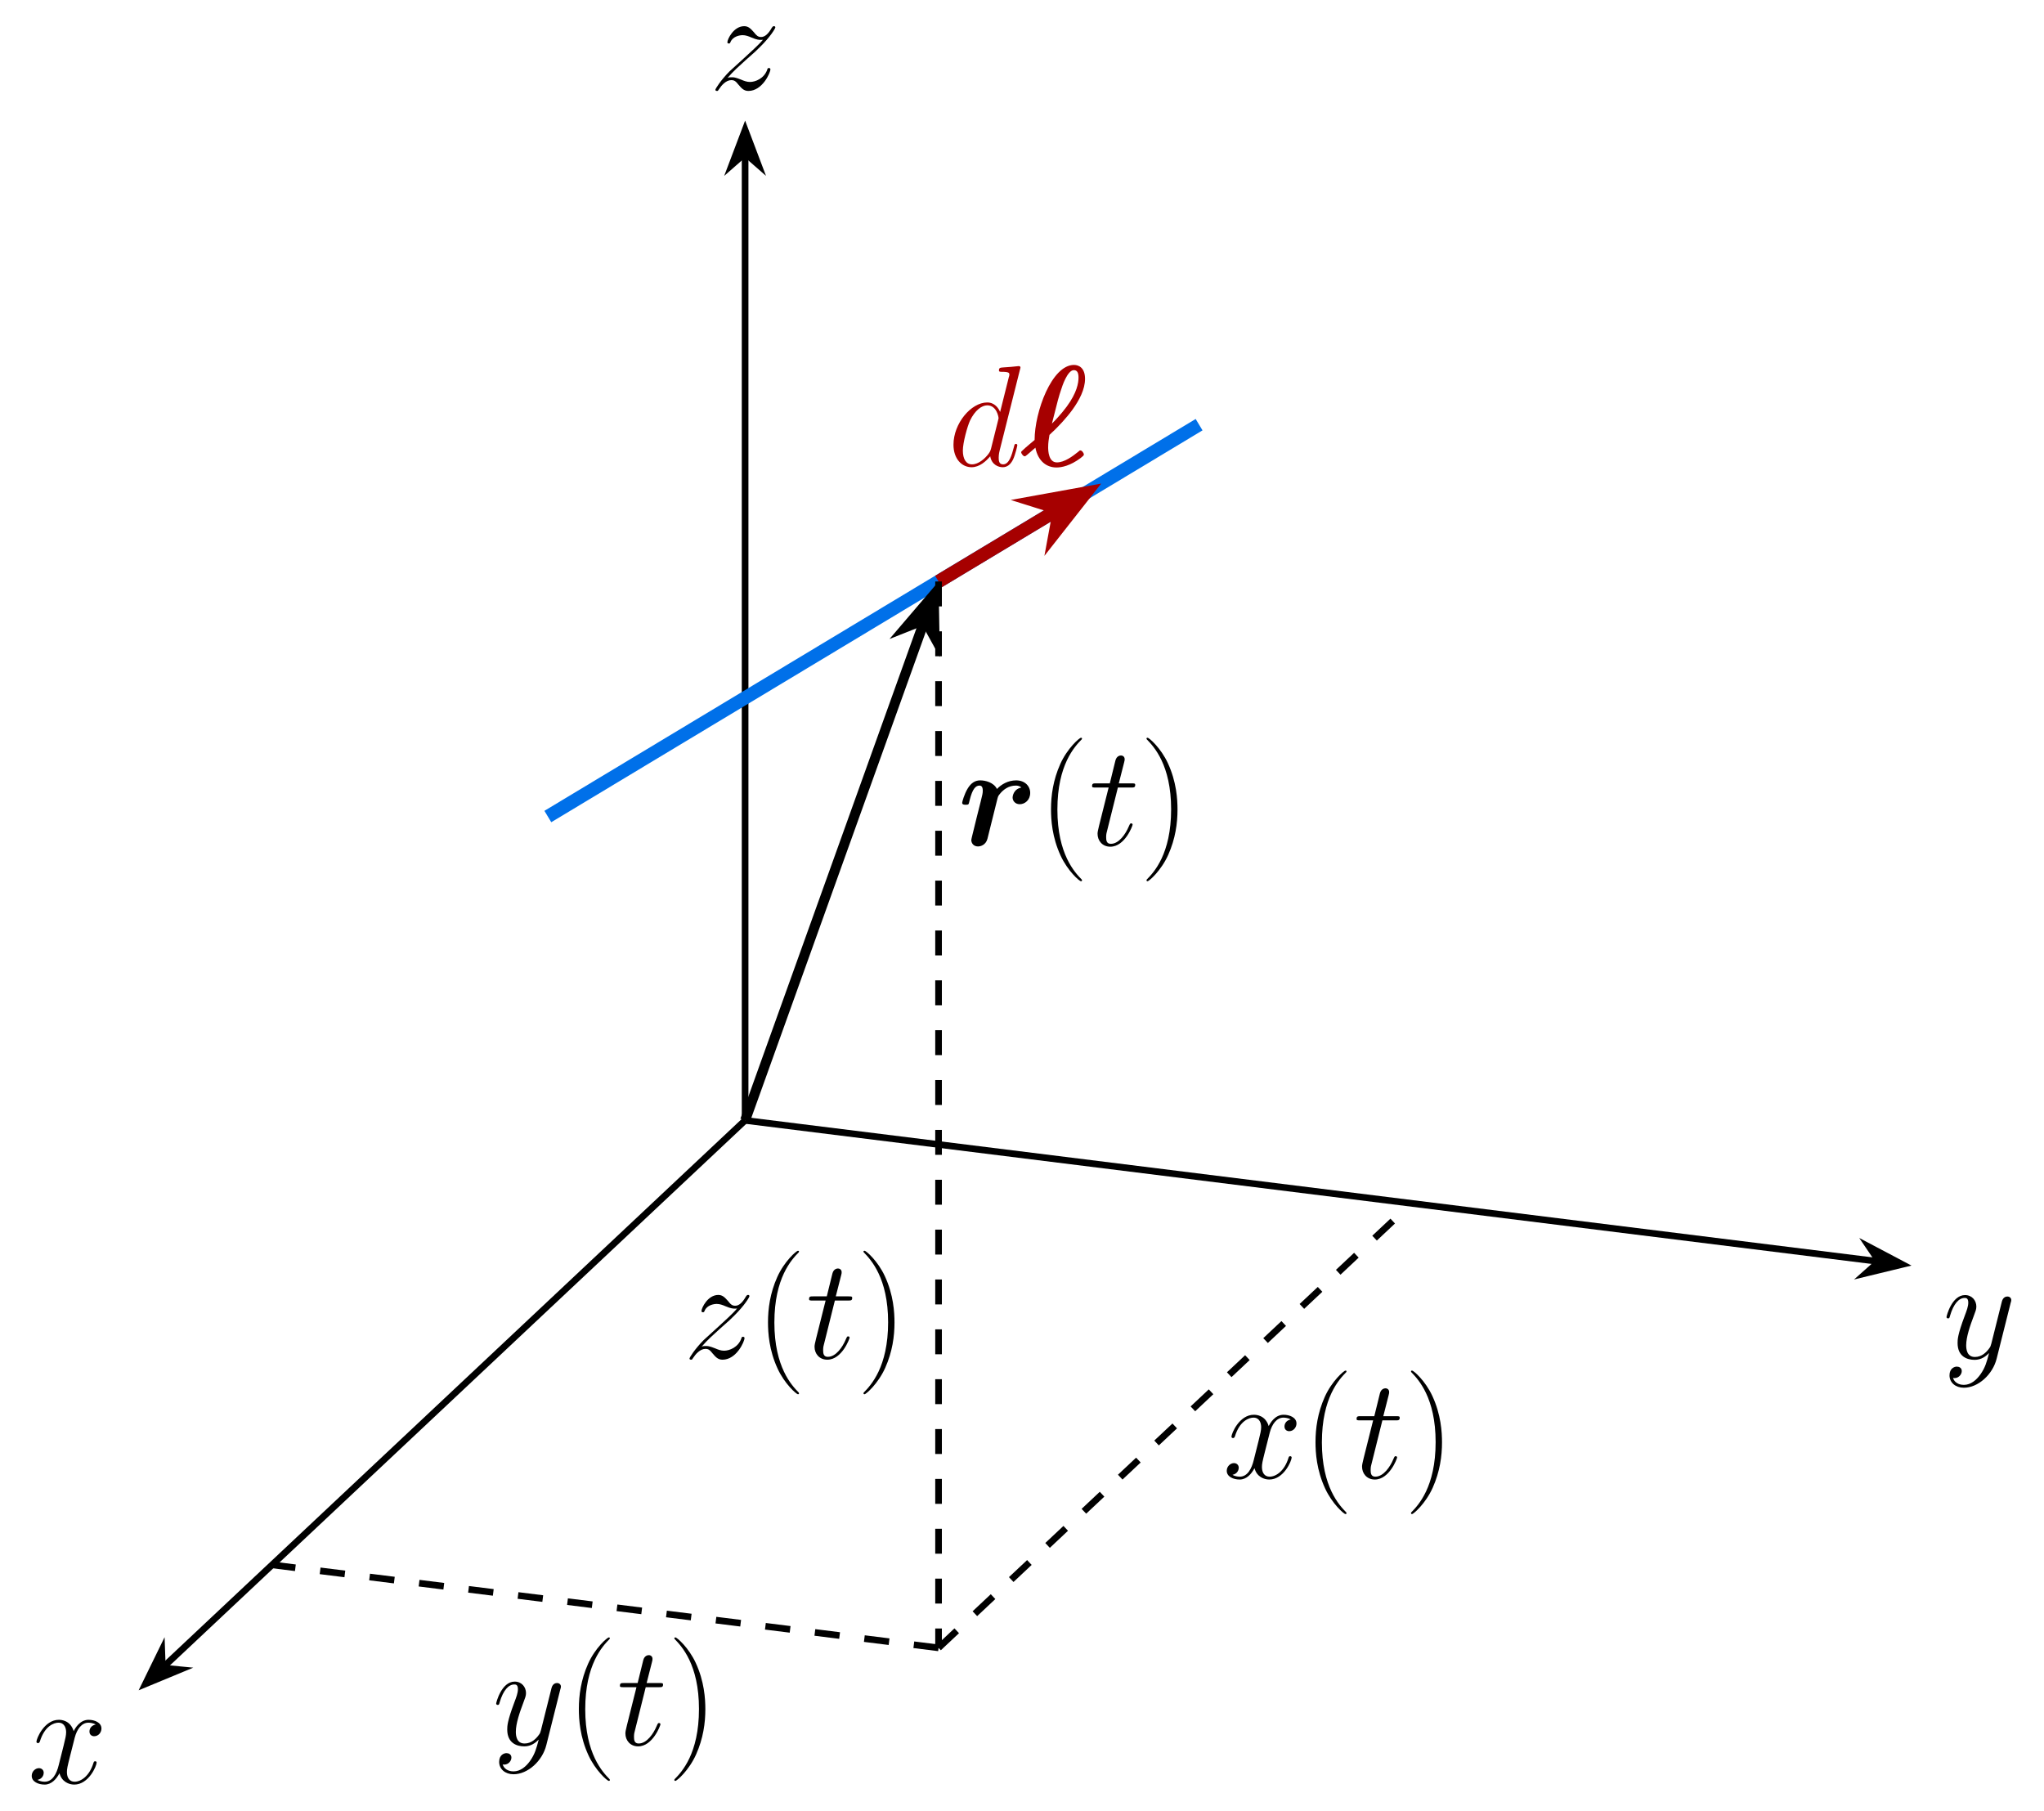 <?xml version="1.0" encoding="UTF-8"?>
<svg xmlns="http://www.w3.org/2000/svg" xmlns:xlink="http://www.w3.org/1999/xlink" width="245.08" height="217.122" viewBox="0 0 245.08 217.122">
<defs>
<g>
<g id="glyph-0-0">
<path d="M 8.156 -7.031 C 7.609 -6.922 7.406 -6.516 7.406 -6.188 C 7.406 -5.766 7.734 -5.625 7.969 -5.625 C 8.484 -5.625 8.844 -6.078 8.844 -6.547 C 8.844 -7.266 8.031 -7.594 7.297 -7.594 C 6.25 -7.594 5.672 -6.562 5.516 -6.234 C 5.109 -7.531 4.047 -7.594 3.734 -7.594 C 1.984 -7.594 1.047 -5.344 1.047 -4.953 C 1.047 -4.891 1.125 -4.797 1.234 -4.797 C 1.375 -4.797 1.406 -4.906 1.453 -4.969 C 2.031 -6.891 3.188 -7.25 3.688 -7.25 C 4.453 -7.25 4.609 -6.531 4.609 -6.109 C 4.609 -5.734 4.516 -5.344 4.312 -4.516 L 3.719 -2.156 C 3.469 -1.125 2.969 -0.172 2.047 -0.172 C 1.969 -0.172 1.531 -0.172 1.172 -0.391 C 1.797 -0.516 1.922 -1.031 1.922 -1.234 C 1.922 -1.578 1.672 -1.797 1.344 -1.797 C 0.938 -1.797 0.484 -1.422 0.484 -0.875 C 0.484 -0.156 1.297 0.172 2.031 0.172 C 2.859 0.172 3.438 -0.484 3.812 -1.188 C 4.078 -0.172 4.938 0.172 5.578 0.172 C 7.328 0.172 8.266 -2.078 8.266 -2.469 C 8.266 -2.547 8.203 -2.625 8.094 -2.625 C 7.938 -2.625 7.922 -2.531 7.875 -2.391 C 7.406 -0.875 6.406 -0.172 5.625 -0.172 C 5.031 -0.172 4.703 -0.625 4.703 -1.328 C 4.703 -1.703 4.766 -1.984 5.047 -3.109 L 5.641 -5.453 C 5.906 -6.484 6.484 -7.25 7.281 -7.25 C 7.312 -7.25 7.797 -7.25 8.156 -7.031 Z M 8.156 -7.031 "/>
</g>
<g id="glyph-0-1">
<path d="M 4.531 1.922 C 4.062 2.578 3.391 3.172 2.547 3.172 C 2.344 3.172 1.516 3.141 1.25 2.344 C 1.312 2.359 1.391 2.359 1.422 2.359 C 1.953 2.359 2.297 1.906 2.297 1.516 C 2.297 1.125 1.969 0.984 1.703 0.984 C 1.422 0.984 0.828 1.188 0.828 2.031 C 0.828 2.906 1.562 3.516 2.547 3.516 C 4.266 3.516 6.016 1.922 6.484 0.016 L 8.172 -6.703 C 8.203 -6.781 8.234 -6.891 8.234 -6.984 C 8.234 -7.25 8.031 -7.422 7.766 -7.422 C 7.609 -7.422 7.25 -7.359 7.109 -6.828 L 5.844 -1.781 C 5.75 -1.469 5.75 -1.422 5.609 -1.234 C 5.266 -0.75 4.703 -0.172 3.875 -0.172 C 2.906 -0.172 2.828 -1.125 2.828 -1.578 C 2.828 -2.562 3.281 -3.891 3.75 -5.125 C 3.938 -5.625 4.047 -5.875 4.047 -6.219 C 4.047 -6.938 3.531 -7.594 2.688 -7.594 C 1.109 -7.594 0.469 -5.094 0.469 -4.953 C 0.469 -4.891 0.531 -4.797 0.656 -4.797 C 0.812 -4.797 0.828 -4.875 0.891 -5.109 C 1.312 -6.562 1.969 -7.25 2.641 -7.25 C 2.797 -7.25 3.078 -7.25 3.078 -6.688 C 3.078 -6.234 2.891 -5.734 2.641 -5.078 C 1.797 -2.828 1.797 -2.25 1.797 -1.844 C 1.797 -0.203 2.969 0.172 3.828 0.172 C 4.328 0.172 4.938 0.016 5.547 -0.625 L 5.562 -0.609 C 5.297 0.406 5.125 1.078 4.531 1.922 Z M 4.531 1.922 "/>
</g>
<g id="glyph-0-2">
<path d="M 2.188 -1.391 C 2.922 -2.234 3.531 -2.766 4.391 -3.547 C 5.422 -4.438 5.875 -4.875 6.109 -5.125 C 7.312 -6.312 7.922 -7.312 7.922 -7.453 C 7.922 -7.594 7.781 -7.594 7.75 -7.594 C 7.625 -7.594 7.594 -7.531 7.5 -7.406 C 7.078 -6.656 6.656 -6.297 6.219 -6.297 C 5.859 -6.297 5.672 -6.453 5.344 -6.875 C 4.969 -7.297 4.688 -7.594 4.188 -7.594 C 2.922 -7.594 2.172 -6.031 2.172 -5.672 C 2.172 -5.609 2.188 -5.516 2.344 -5.516 C 2.484 -5.516 2.5 -5.578 2.547 -5.703 C 2.844 -6.391 3.672 -6.516 4 -6.516 C 4.359 -6.516 4.703 -6.391 5.062 -6.234 C 5.719 -5.953 5.984 -5.953 6.172 -5.953 C 6.281 -5.953 6.359 -5.953 6.438 -5.969 C 5.875 -5.297 4.938 -4.484 4.172 -3.766 L 2.422 -2.172 C 1.375 -1.109 0.734 -0.094 0.734 0.031 C 0.734 0.141 0.828 0.172 0.938 0.172 C 1.031 0.172 1.047 0.156 1.172 -0.047 C 1.453 -0.484 2 -1.125 2.641 -1.125 C 3 -1.125 3.172 -1 3.516 -0.562 C 3.844 -0.188 4.125 0.172 4.688 0.172 C 6.375 0.172 7.328 -2.016 7.328 -2.406 C 7.328 -2.484 7.312 -2.578 7.141 -2.578 C 7.016 -2.578 6.984 -2.516 6.938 -2.344 C 6.562 -1.328 5.547 -0.906 4.875 -0.906 C 4.516 -0.906 4.172 -1.031 3.812 -1.188 C 3.109 -1.469 2.922 -1.469 2.703 -1.469 C 2.531 -1.469 2.344 -1.469 2.188 -1.391 Z M 2.188 -1.391 "/>
</g>
<g id="glyph-0-3">
<path d="M 3.469 -6.922 L 5.047 -6.922 C 5.375 -6.922 5.547 -6.922 5.547 -7.234 C 5.547 -7.422 5.438 -7.422 5.094 -7.422 L 3.578 -7.422 L 4.219 -9.938 C 4.281 -10.172 4.281 -10.203 4.281 -10.328 C 4.281 -10.609 4.062 -10.766 3.844 -10.766 C 3.703 -10.766 3.312 -10.703 3.172 -10.156 L 2.5 -7.422 L 0.875 -7.422 C 0.531 -7.422 0.375 -7.422 0.375 -7.094 C 0.375 -6.922 0.5 -6.922 0.828 -6.922 L 2.359 -6.922 L 1.219 -2.375 C 1.078 -1.781 1.031 -1.594 1.031 -1.375 C 1.031 -0.562 1.594 0.172 2.562 0.172 C 4.312 0.172 5.234 -2.344 5.234 -2.469 C 5.234 -2.562 5.172 -2.625 5.062 -2.625 C 5.031 -2.625 4.953 -2.625 4.922 -2.547 C 4.906 -2.531 4.891 -2.516 4.766 -2.234 C 4.406 -1.375 3.609 -0.172 2.625 -0.172 C 2.094 -0.172 2.062 -0.609 2.062 -0.984 C 2.062 -1 2.062 -1.328 2.125 -1.531 Z M 3.469 -6.922 "/>
</g>
<g id="glyph-0-4">
<path d="M 8.656 -11.516 C 8.672 -11.594 8.719 -11.688 8.719 -11.781 C 8.719 -11.953 8.547 -11.953 8.5 -11.953 C 8.484 -11.953 7.641 -11.875 7.562 -11.859 C 7.266 -11.844 7.016 -11.812 6.703 -11.797 C 6.266 -11.766 6.141 -11.75 6.141 -11.438 C 6.141 -11.266 6.281 -11.266 6.531 -11.266 C 7.375 -11.266 7.391 -11.109 7.391 -10.938 C 7.391 -10.828 7.359 -10.688 7.328 -10.641 L 6.281 -6.453 C 6.094 -6.906 5.625 -7.594 4.734 -7.594 C 2.797 -7.594 0.688 -5.078 0.688 -2.531 C 0.688 -0.828 1.688 0.172 2.859 0.172 C 3.812 0.172 4.609 -0.562 5.094 -1.141 C 5.266 -0.125 6.078 0.172 6.594 0.172 C 7.109 0.172 7.531 -0.141 7.828 -0.75 C 8.109 -1.344 8.344 -2.391 8.344 -2.469 C 8.344 -2.547 8.281 -2.625 8.172 -2.625 C 8.031 -2.625 8 -2.531 7.938 -2.266 C 7.672 -1.25 7.359 -0.172 6.641 -0.172 C 6.141 -0.172 6.109 -0.625 6.109 -0.969 C 6.109 -1.031 6.109 -1.391 6.234 -1.875 Z M 5.188 -2.047 C 5.094 -1.75 5.094 -1.719 4.859 -1.391 C 4.484 -0.906 3.719 -0.172 2.906 -0.172 C 2.203 -0.172 1.812 -0.812 1.812 -1.828 C 1.812 -2.766 2.344 -4.703 2.672 -5.422 C 3.25 -6.625 4.062 -7.25 4.734 -7.25 C 5.875 -7.25 6.094 -5.844 6.094 -5.703 C 6.094 -5.688 6.047 -5.453 6.031 -5.422 Z M 5.188 -2.047 "/>
</g>
<g id="glyph-1-0">
<path d="M 7.641 -6.922 C 6.703 -6.734 6.594 -5.891 6.594 -5.719 C 6.594 -5.344 6.891 -4.922 7.453 -4.922 C 8.047 -4.922 8.703 -5.406 8.703 -6.281 C 8.703 -7.078 8.078 -7.781 7.016 -7.781 C 6.047 -7.781 5.234 -7.297 4.719 -6.75 C 4.312 -7.547 3.328 -7.781 2.703 -7.781 C 2.062 -7.781 1.578 -7.422 1.203 -6.797 C 0.797 -6.125 0.547 -5.203 0.547 -5.094 C 0.547 -4.859 0.812 -4.859 0.969 -4.859 C 1.156 -4.859 1.219 -4.859 1.312 -4.938 C 1.344 -4.969 1.344 -5.016 1.453 -5.438 C 1.781 -6.75 2.156 -7.156 2.625 -7.156 C 2.875 -7.156 3.016 -6.984 3.016 -6.547 C 3.016 -6.234 2.969 -6.047 2.766 -5.234 C 2.688 -4.938 2.406 -3.812 2.297 -3.375 C 2.219 -3.047 2.031 -2.266 1.953 -1.969 C 1.844 -1.516 1.641 -0.734 1.641 -0.625 C 1.641 -0.266 1.906 0.141 2.438 0.141 C 2.797 0.141 3.391 -0.062 3.578 -0.781 C 3.594 -0.828 4.766 -5.516 4.781 -5.609 C 4.859 -5.875 4.859 -5.906 5.078 -6.172 C 5.469 -6.656 6.109 -7.156 6.969 -7.156 C 7.406 -7.156 7.594 -6.969 7.641 -6.922 Z M 7.641 -6.922 "/>
</g>
<g id="glyph-1-1">
<path d="M 1.75 -2.172 C 2.078 -0.5 3.141 0.203 4.281 0.203 C 4.922 0.203 5.938 -0.016 7.141 -0.906 C 7.547 -1.234 7.562 -1.25 7.562 -1.375 C 7.562 -1.484 7.359 -1.844 7.141 -1.844 C 7.078 -1.844 7.047 -1.844 6.875 -1.672 C 6.219 -1.141 5.234 -0.406 4.328 -0.406 C 3.328 -0.406 3.281 -1.812 3.281 -2.219 C 3.281 -2.797 3.359 -3.188 3.438 -3.703 C 3.562 -3.844 3.922 -4.156 4.047 -4.281 C 4.953 -5.188 7.703 -7.922 7.703 -10.422 C 7.703 -11.719 6.984 -12.094 6.375 -12.094 C 3.719 -12.094 1.656 -6.469 1.656 -3.094 C 1.359 -2.844 0.578 -2.203 0.297 -1.922 C 0.062 -1.719 0.047 -1.703 0.047 -1.594 C 0.047 -1.516 0.266 -1.141 0.453 -1.141 C 0.531 -1.141 0.562 -1.141 0.812 -1.359 Z M 3.734 -5.062 C 4.453 -7.938 4.547 -8.266 4.844 -9.156 C 4.953 -9.516 5.594 -11.469 6.359 -11.469 C 6.781 -11.469 6.922 -11.125 6.922 -10.578 C 6.922 -9.938 6.734 -8.766 5.516 -7.109 C 4.844 -6.188 3.938 -5.25 3.734 -5.062 Z M 3.734 -5.062 "/>
</g>
<g id="glyph-2-0">
<path d="M 5.266 4.203 C 5.266 4.188 5.266 4.156 5.219 4.094 C 4.422 3.281 2.312 1.078 2.312 -4.281 C 2.312 -9.656 4.391 -11.844 5.234 -12.703 C 5.234 -12.719 5.266 -12.766 5.266 -12.812 C 5.266 -12.859 5.219 -12.891 5.141 -12.891 C 4.953 -12.891 3.5 -11.625 2.656 -9.734 C 1.797 -7.812 1.547 -5.953 1.547 -4.312 C 1.547 -3.062 1.672 -0.969 2.703 1.25 C 3.531 3.047 4.938 4.312 5.141 4.312 C 5.234 4.312 5.266 4.266 5.266 4.203 Z M 5.266 4.203 "/>
</g>
<g id="glyph-2-1">
<path d="M 4.531 -4.281 C 4.531 -5.531 4.406 -7.625 3.375 -9.844 C 2.547 -11.641 1.141 -12.891 0.938 -12.891 C 0.875 -12.891 0.812 -12.875 0.812 -12.797 C 0.812 -12.766 0.828 -12.734 0.844 -12.703 C 1.672 -11.844 3.766 -9.656 3.766 -4.312 C 3.766 1.062 1.688 3.25 0.844 4.109 C 0.828 4.156 0.812 4.172 0.812 4.203 C 0.812 4.281 0.875 4.312 0.938 4.312 C 1.125 4.312 2.578 3.031 3.422 1.141 C 4.281 -0.781 4.531 -2.641 4.531 -4.281 Z M 4.531 -4.281 "/>
</g>
</g>
</defs>
<path fill="none" stroke-width="0.797" stroke-linecap="butt" stroke-linejoin="miter" stroke="rgb(0%, 0%, 0%)" stroke-opacity="1" stroke-miterlimit="10" d="M -0.001 -0.002 L -69.728 -65.521 " transform="matrix(1, 0, 0, -1, 89.341, 134.334)"/>
<path fill-rule="nonzero" fill="rgb(0%, 0%, 0%)" fill-opacity="1" stroke-width="0.797" stroke-linecap="butt" stroke-linejoin="miter" stroke="rgb(0%, 0%, 0%)" stroke-opacity="1" stroke-miterlimit="10" d="M 5.44 0.001 L 1.287 1.572 L 2.662 0 L 1.288 -1.571 Z M 5.44 0.001 " transform="matrix(-0.729, 0.685, 0.685, 0.729, 21.409, 198.169)"/>
<g fill="rgb(0%, 0%, 0%)" fill-opacity="1">
<use xlink:href="#glyph-0-0" x="3.32" y="213.801"/>
</g>
<path fill="none" stroke-width="0.797" stroke-linecap="butt" stroke-linejoin="miter" stroke="rgb(0%, 0%, 0%)" stroke-opacity="1" stroke-miterlimit="10" d="M -0.001 -0.002 L 135.784 -16.904 " transform="matrix(1, 0, 0, -1, 89.341, 134.334)"/>
<path fill-rule="nonzero" fill="rgb(0%, 0%, 0%)" fill-opacity="1" stroke-width="0.797" stroke-linecap="butt" stroke-linejoin="miter" stroke="rgb(0%, 0%, 0%)" stroke-opacity="1" stroke-miterlimit="10" d="M 5.44 -0.002 L 1.288 1.572 L 2.665 -0.001 L 1.286 -1.57 Z M 5.44 -0.002 " transform="matrix(0.992, 0.123, 0.123, -0.992, 222.68, 150.932)"/>
<g fill="rgb(0%, 0%, 0%)" fill-opacity="1">
<use xlink:href="#glyph-0-1" x="232.922" y="162.875"/>
</g>
<path fill="none" stroke-width="0.797" stroke-linecap="butt" stroke-linejoin="miter" stroke="rgb(0%, 0%, 0%)" stroke-opacity="1" stroke-miterlimit="10" d="M -0.001 -0.002 L -0.001 115.772 " transform="matrix(1, 0, 0, -1, 89.341, 134.334)"/>
<path fill-rule="nonzero" fill="rgb(0%, 0%, 0%)" fill-opacity="1" stroke-width="0.797" stroke-linecap="butt" stroke-linejoin="miter" stroke="rgb(0%, 0%, 0%)" stroke-opacity="1" stroke-miterlimit="10" d="M 5.44 0.001 L 1.288 1.571 L 2.663 0.001 L 1.288 -1.569 Z M 5.44 0.001 " transform="matrix(0, -1, -1, 0, 89.341, 21.026)"/>
<g fill="rgb(0%, 0%, 0%)" fill-opacity="1">
<use xlink:href="#glyph-0-2" x="85.043" y="10.733"/>
</g>
<path fill="none" stroke-width="1.594" stroke-linecap="butt" stroke-linejoin="miter" stroke="rgb(0%, 44.118%, 91.248%)" stroke-opacity="1" stroke-miterlimit="10" d="M -23.654 36.432 L 54.432 83.416 " transform="matrix(1, 0, 0, -1, 89.341, 134.334)"/>
<path fill="none" stroke-width="1.196" stroke-linecap="butt" stroke-linejoin="miter" stroke="rgb(0%, 0%, 0%)" stroke-opacity="1" stroke-miterlimit="10" d="M -0.001 -0.002 L 21.452 59.764 " transform="matrix(1, 0, 0, -1, 89.341, 134.334)"/>
<path fill-rule="nonzero" fill="rgb(0%, 0%, 0%)" fill-opacity="1" stroke-width="1.196" stroke-linecap="butt" stroke-linejoin="miter" stroke="rgb(0%, 0%, 0%)" stroke-opacity="1" stroke-miterlimit="10" d="M 6.666 0 L 1.93 1.795 L 3.512 0.001 L 1.932 -1.795 Z M 6.666 0 " transform="matrix(0.338, -0.941, -0.941, -0.338, 109.709, 77.595)"/>
<g fill="rgb(0%, 0%, 0%)" fill-opacity="1">
<use xlink:href="#glyph-1-0" x="114.82" y="101.348"/>
</g>
<g fill="rgb(0%, 0%, 0%)" fill-opacity="1">
<use xlink:href="#glyph-2-0" x="124.471" y="101.348"/>
</g>
<g fill="rgb(0%, 0%, 0%)" fill-opacity="1">
<use xlink:href="#glyph-0-3" x="130.568" y="101.348"/>
</g>
<g fill="rgb(0%, 0%, 0%)" fill-opacity="1">
<use xlink:href="#glyph-2-1" x="136.655" y="101.348"/>
</g>
<path fill="none" stroke-width="1.594" stroke-linecap="butt" stroke-linejoin="miter" stroke="rgb(64.999%, 0%, 0%)" stroke-opacity="1" stroke-miterlimit="10" d="M 23.194 64.615 L 37.397 73.162 " transform="matrix(1, 0, 0, -1, 89.341, 134.334)"/>
<path fill-rule="nonzero" fill="rgb(64.999%, 0%, 0%)" fill-opacity="1" stroke-width="1.594" stroke-linecap="butt" stroke-linejoin="miter" stroke="rgb(64.999%, 0%, 0%)" stroke-opacity="1" stroke-miterlimit="10" d="M 7.891 -0 L 2.573 2.019 L 4.359 0.001 L 2.573 -2.02 Z M 7.891 -0 " transform="matrix(0.857, -0.516, -0.516, -0.857, 123.348, 63.213)"/>
<g fill="rgb(64.999%, 0%, 0%)" fill-opacity="1">
<use xlink:href="#glyph-0-4" x="113.636" y="55.849"/>
</g>
<g fill="rgb(64.999%, 0%, 0%)" fill-opacity="1">
<use xlink:href="#glyph-1-1" x="122.395" y="55.849"/>
</g>
<path fill="none" stroke-width="0.797" stroke-linecap="butt" stroke-linejoin="miter" stroke="rgb(0%, 0%, 0%)" stroke-opacity="1" stroke-dasharray="2.989 2.989" stroke-miterlimit="10" d="M 23.194 64.615 L 23.194 -63.244 " transform="matrix(1, 0, 0, -1, 89.341, 134.334)"/>
<g fill="rgb(0%, 0%, 0%)" fill-opacity="1">
<use xlink:href="#glyph-0-2" x="81.939" y="162.858"/>
</g>
<g fill="rgb(0%, 0%, 0%)" fill-opacity="1">
<use xlink:href="#glyph-2-0" x="90.537" y="162.858"/>
</g>
<g fill="rgb(0%, 0%, 0%)" fill-opacity="1">
<use xlink:href="#glyph-0-3" x="96.634" y="162.858"/>
</g>
<g fill="rgb(0%, 0%, 0%)" fill-opacity="1">
<use xlink:href="#glyph-2-1" x="102.721" y="162.858"/>
</g>
<path fill="none" stroke-width="0.797" stroke-linecap="butt" stroke-linejoin="miter" stroke="rgb(0%, 0%, 0%)" stroke-opacity="1" stroke-dasharray="2.989 2.989" stroke-miterlimit="10" d="M 23.194 -63.244 L -56.716 -53.295 " transform="matrix(1, 0, 0, -1, 89.341, 134.334)"/>
<g fill="rgb(0%, 0%, 0%)" fill-opacity="1">
<use xlink:href="#glyph-0-1" x="59.022" y="209.219"/>
</g>
<g fill="rgb(0%, 0%, 0%)" fill-opacity="1">
<use xlink:href="#glyph-2-0" x="67.859" y="209.219"/>
</g>
<g fill="rgb(0%, 0%, 0%)" fill-opacity="1">
<use xlink:href="#glyph-0-3" x="73.955" y="209.219"/>
</g>
<g fill="rgb(0%, 0%, 0%)" fill-opacity="1">
<use xlink:href="#glyph-2-1" x="80.042" y="209.219"/>
</g>
<path fill="none" stroke-width="0.797" stroke-linecap="butt" stroke-linejoin="miter" stroke="rgb(0%, 0%, 0%)" stroke-opacity="1" stroke-dasharray="2.989 2.989" stroke-miterlimit="10" d="M 23.194 -63.244 L 79.913 -9.947 " transform="matrix(1, 0, 0, -1, 89.341, 134.334)"/>
<g fill="rgb(0%, 0%, 0%)" fill-opacity="1">
<use xlink:href="#glyph-0-0" x="146.606" y="177.225"/>
</g>
<g fill="rgb(0%, 0%, 0%)" fill-opacity="1">
<use xlink:href="#glyph-2-0" x="156.185" y="177.225"/>
</g>
<g fill="rgb(0%, 0%, 0%)" fill-opacity="1">
<use xlink:href="#glyph-0-3" x="162.282" y="177.225"/>
</g>
<g fill="rgb(0%, 0%, 0%)" fill-opacity="1">
<use xlink:href="#glyph-2-1" x="168.369" y="177.225"/>
</g>
</svg>
